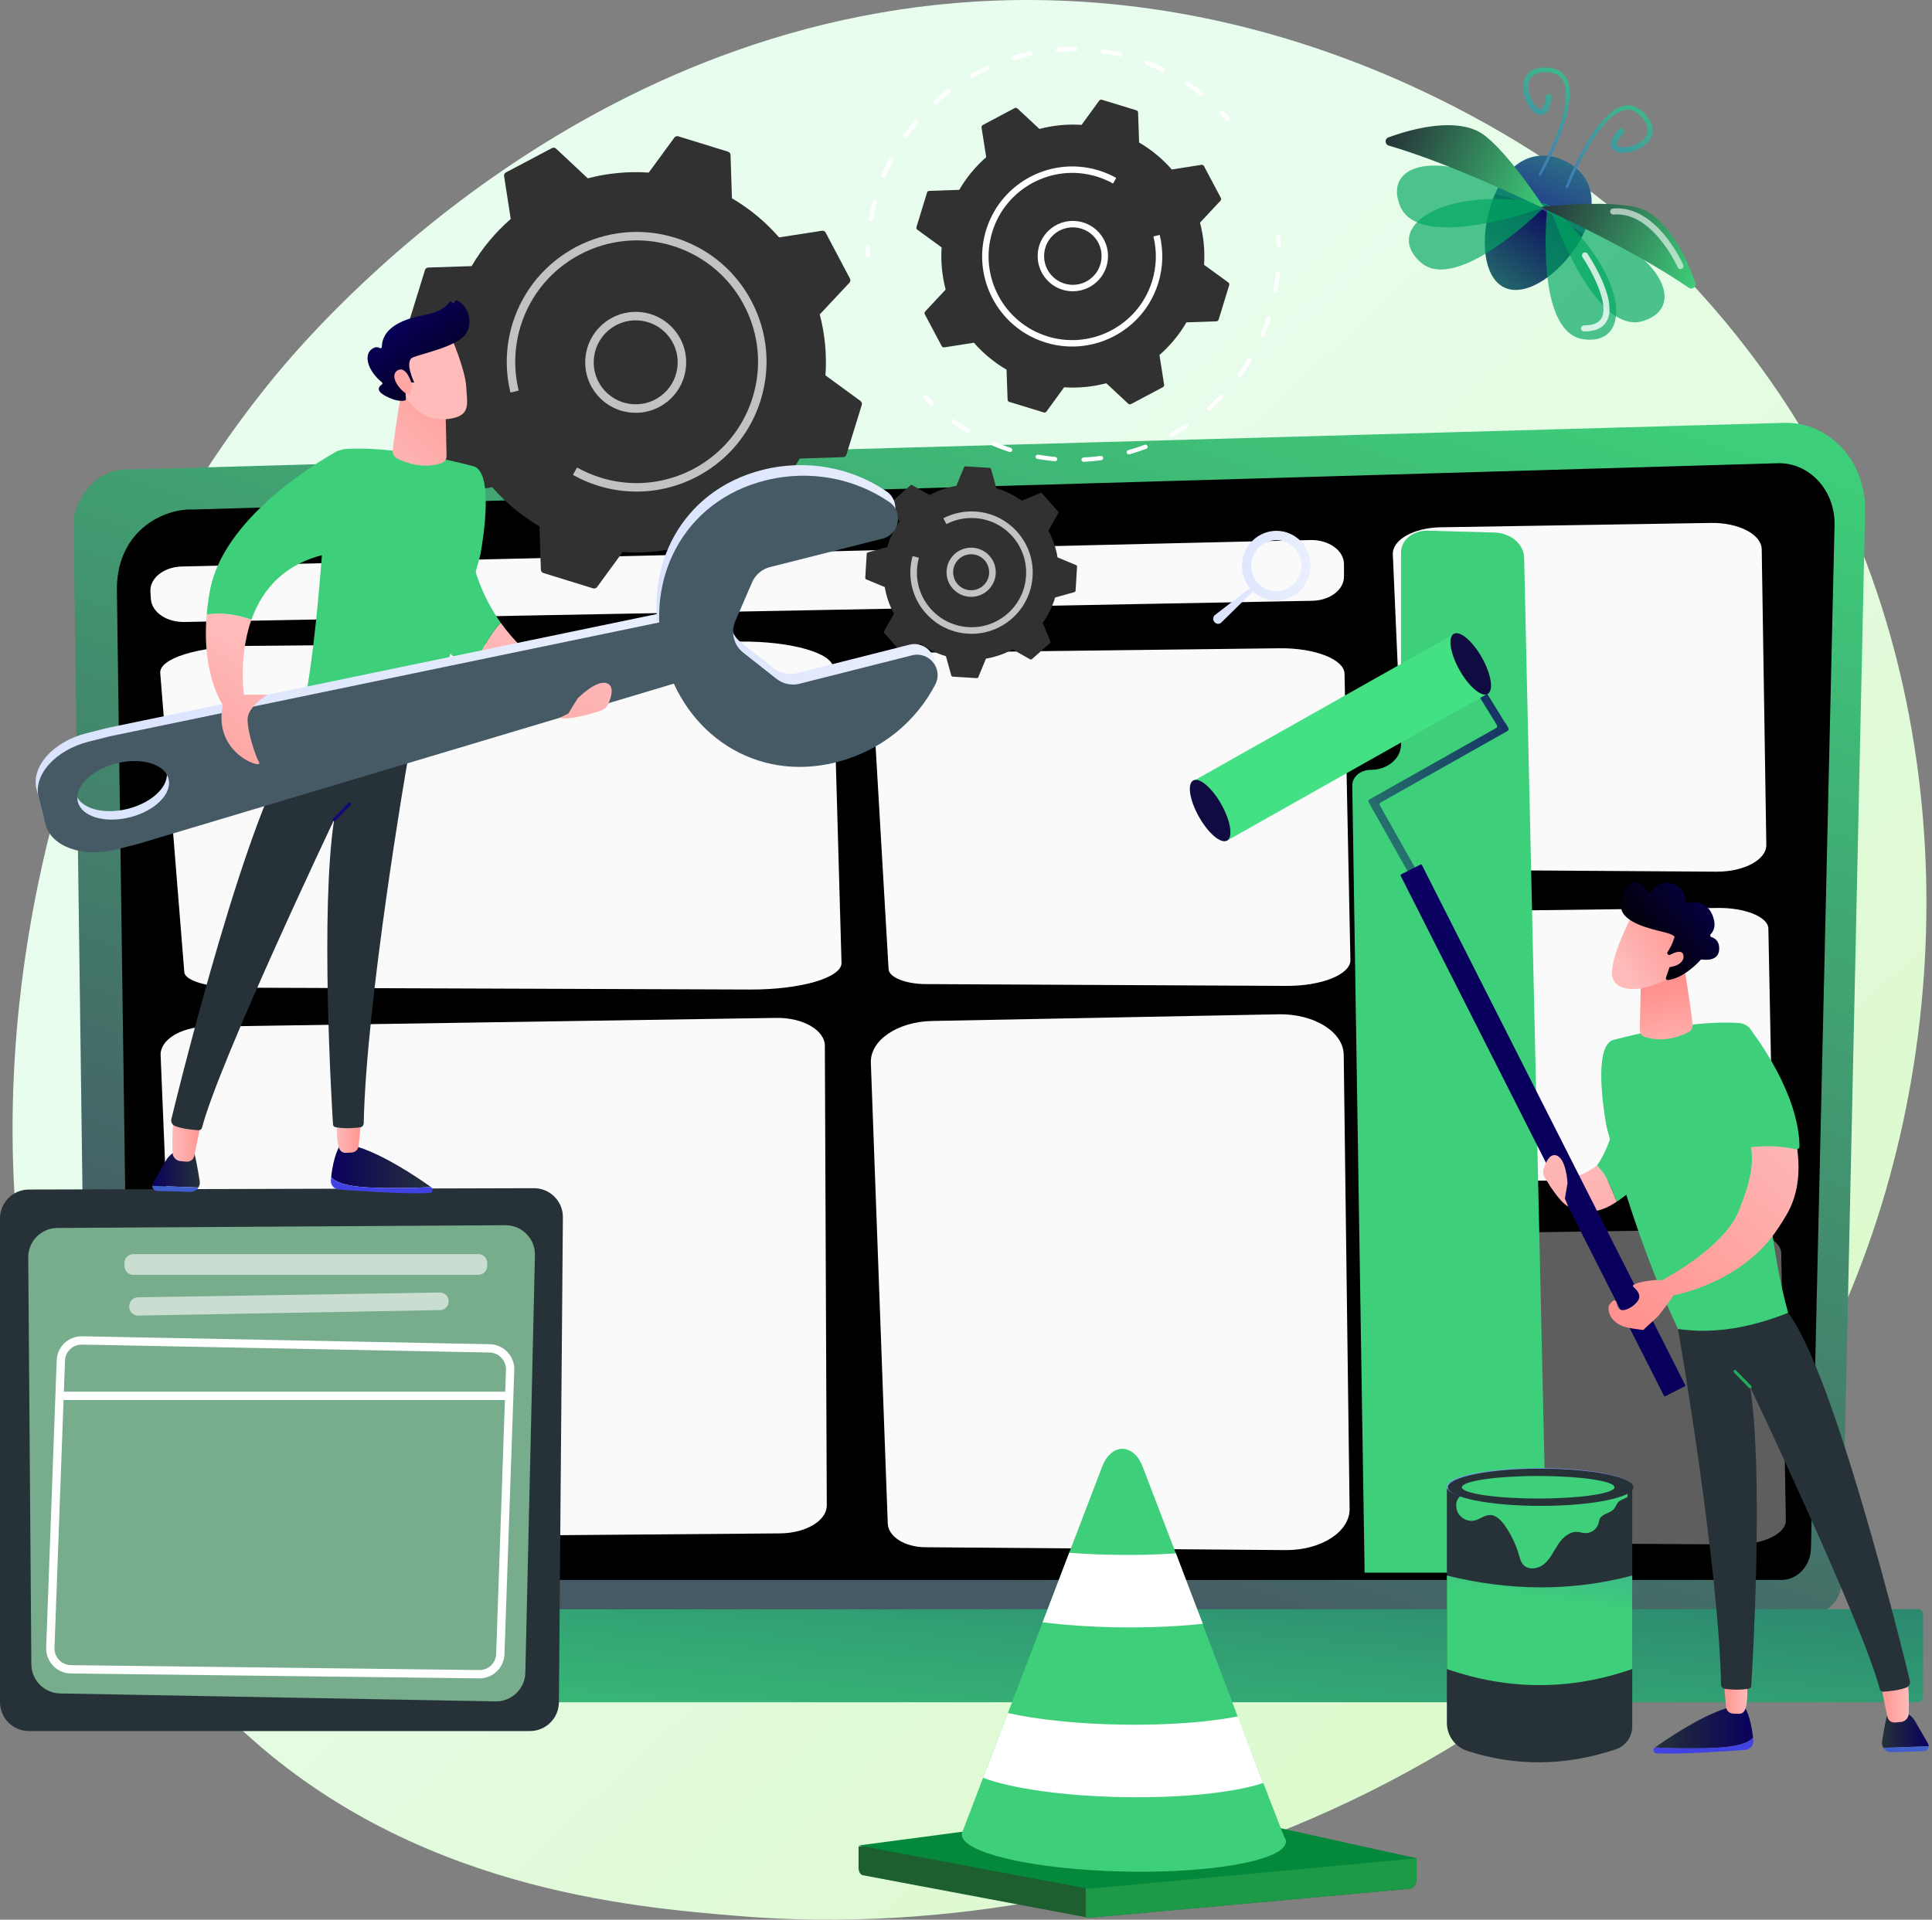 <svg width="325" height="323" viewBox="0 0 325 323" fill="none" xmlns="http://www.w3.org/2000/svg">
<rect x="0" y="0" width="325" height="323" fill="#808080" stroke="none"/>
<path d="M310.566 218.998C277.951 295.232 191.859 327.975 124.404 322.392C105.986 320.868 68.929 317.801 39.995 290.438C-15.572 237.891 -7.014 128.051 46.178 63.384C53.029 55.056 100.445 -0.739 174.333 0.007C228.43 0.554 266.401 31.113 271.018 34.92C276.85 39.729 289.714 51.157 301.308 69.288C328.552 111.89 330.947 171.36 310.566 218.998Z" fill="url(#paint0_linear_1507_9607)"/>
<path d="M309.839 265.905C309.839 269.054 307.471 271.63 304.576 271.63H20.008C17.113 271.63 14.746 269.054 14.746 265.905L12.378 87.822C12.378 84.673 15.784 78.525 22.028 78.988L300.14 71.151C303.771 71.049 307.283 72.571 309.854 75.362C312.426 78.154 313.833 81.971 313.748 85.921L309.839 265.905Z" fill="url(#paint1_linear_1507_9607)"/>
<path d="M304.643 260.413C304.643 263.395 302.403 265.835 299.664 265.835H26.87C24.132 265.835 21.891 263.395 21.891 260.413L19.656 98.747C19.919 89.019 27.751 85.522 32.499 85.729C32.499 85.729 249.869 79.378 299.044 77.941C301.595 77.867 304.062 78.937 305.869 80.9C307.676 82.862 308.67 85.548 308.606 88.327L304.643 260.413Z" fill="black"/>
<path d="M322.638 286.414H1.79C1.311 286.414 0.919 286.022 0.919 285.543V271.637C0.919 271.158 1.311 270.766 1.79 270.766H322.638C323.117 270.766 323.509 271.158 323.509 271.637V285.543C323.508 286.022 323.117 286.414 322.638 286.414Z" fill="url(#paint2_linear_1507_9607)"/>
<path d="M30.593 95.314L220.442 90.865C223.529 90.793 226.085 92.629 226.085 94.921V97.031C226.085 99.232 223.719 101.031 220.753 101.086L30.987 104.651C28.018 104.707 25.53 102.995 25.384 100.795L25.303 99.569C25.152 97.303 27.536 95.386 30.593 95.314Z" fill="#FAFAFA"/>
<path d="M220.416 95.898C220.82 92.682 218.586 89.754 215.428 89.359C212.27 88.963 209.383 91.249 208.981 94.465C208.77 96.146 209.28 97.746 210.266 98.95L204.387 103.473C204.016 103.772 203.978 104.324 204.304 104.671L204.357 104.728C204.646 105.035 205.131 105.048 205.436 104.757L210.776 99.498C211.629 100.3 212.726 100.85 213.969 101.005C217.126 101.4 220.013 99.114 220.416 95.898ZM214.164 99.447C211.851 99.157 210.215 97.012 210.511 94.657C210.806 92.301 212.921 90.626 215.233 90.916C217.546 91.206 219.182 93.351 218.886 95.706C218.591 98.062 216.477 99.737 214.164 99.447Z" fill="url(#paint3_linear_1507_9607)"/>
<path d="M27.019 177.566L30.185 254.16C30.292 256.742 33.898 258.792 38.269 258.756L131.214 258C135.584 257.964 139.091 255.858 139.081 253.277L138.757 175.965C138.746 173.32 135.051 171.198 130.573 171.267L34.785 172.741C30.386 172.807 26.911 174.967 27.019 177.566Z" fill="#FAFAFA"/>
<path d="M156.952 109.783L215.218 109.074C221.181 109.001 226.127 110.938 226.177 113.367L227.166 161.515C227.216 163.941 222.357 165.911 216.395 165.882L155.737 165.579C152.324 165.562 149.557 164.448 149.477 163.06L146.632 114.214C146.493 111.833 151.103 109.854 156.952 109.783Z" fill="#FAFAFA"/>
<path d="M41.642 108.678L124.557 107.947C133.044 107.873 140.081 109.869 140.151 112.371L141.559 161.993C141.63 164.494 134.716 166.523 126.232 166.493L39.913 166.181C35.057 166.164 31.119 165.017 31.004 163.586L26.956 113.245C26.759 110.791 33.32 108.751 41.642 108.678Z" fill="#FAFAFA"/>
<path d="M156.814 171.784L215.08 170.659C221.044 170.545 225.989 173.618 226.039 177.471L227.028 253.883C227.078 257.733 222.22 260.859 216.257 260.811L155.6 260.331C152.186 260.304 149.419 258.537 149.339 256.333L146.494 178.815C146.355 175.039 150.965 171.897 156.814 171.784Z" fill="#FAFAFA"/>
<path d="M242.35 88.718L287.807 87.986C292.46 87.911 296.318 89.912 296.357 92.42L297.129 142.154C297.169 144.66 293.378 146.695 288.726 146.665L241.403 146.351C238.74 146.334 236.582 145.184 236.518 143.75L234.299 93.296C234.19 90.836 237.787 88.791 242.35 88.718Z" fill="#FAFAFA"/>
<path d="M243.468 153.341L288.924 152.767C293.577 152.708 297.435 154.278 297.474 156.245L298.247 195.268C298.286 197.235 294.495 198.831 289.843 198.806L242.52 198.56C239.857 198.546 237.699 197.644 237.635 196.519L235.416 156.932C235.307 155.003 238.904 153.398 243.468 153.341Z" fill="#FAFAFA"/>
<path opacity="0.37" d="M245.634 207.522L291.091 206.861C295.744 206.794 299.602 208.601 299.641 210.866L300.413 255.787C300.453 258.051 296.662 259.888 292.01 259.86L244.687 259.577C242.024 259.561 239.866 258.523 239.802 257.227L237.583 211.657C237.476 209.435 241.072 207.588 245.634 207.522Z" fill="white"/>
<path d="M251.517 32.579C251.572 32.456 251.626 32.332 251.684 32.211C254.477 26.314 259.103 25.094 263.179 27.026C267.256 28.959 269.239 33.31 266.445 39.206C266.421 39.257 266.394 39.308 266.37 39.358C263.621 37.302 258.345 33.972 251.517 32.579Z" fill="url(#paint4_linear_1507_9607)"/>
<path d="M266.369 39.358C263.535 45.191 257.1 50.291 253.059 48.376C249.067 46.485 248.897 38.448 251.517 32.578C258.345 33.971 263.621 37.301 266.369 39.358Z" fill="url(#paint5_linear_1507_9607)"/>
<path d="M259.25 29.436C260.637 26.936 261.855 24.352 262.824 21.654C263.293 20.3 263.708 18.919 263.93 17.482C264.046 16.766 264.094 16.03 264.06 15.288C264.029 14.548 263.861 13.779 263.465 13.091C263.075 12.399 262.387 11.871 261.645 11.629C260.895 11.368 260.139 11.328 259.383 11.379C258.63 11.432 257.814 11.653 257.186 12.224C256.54 12.784 256.269 13.641 256.224 14.416C256.174 15.206 256.335 15.968 256.594 16.683C256.862 17.396 257.22 18.081 257.799 18.663C258.095 18.941 258.444 19.236 258.984 19.315C259.253 19.347 259.554 19.292 259.789 19.154C260.036 19.017 260.187 18.832 260.338 18.648C260.815 17.893 260.924 17.137 261.038 16.399C261.081 16.122 260.891 15.862 260.612 15.819C260.335 15.776 260.075 15.966 260.033 16.245C260.031 16.25 260.031 16.255 260.03 16.26L260.028 16.284C259.949 16.943 259.817 17.632 259.533 18.09C259.374 18.301 259.254 18.373 259.094 18.36C258.919 18.349 258.667 18.191 258.456 17.987C258.019 17.568 257.679 16.974 257.443 16.366C257.209 15.753 257.061 15.094 257.094 14.462C257.124 13.835 257.314 13.226 257.755 12.836C258.18 12.433 258.802 12.23 259.454 12.174C260.774 12.04 262.202 12.354 262.846 13.465C263.17 14.004 263.339 14.662 263.378 15.337C263.419 16.013 263.39 16.704 263.29 17.392C263.102 18.77 262.721 20.131 262.282 21.47C261.376 24.139 260.206 26.736 258.879 29.228L258.875 29.234C258.819 29.339 258.859 29.467 258.963 29.523C259.065 29.575 259.194 29.537 259.25 29.436Z" fill="url(#paint6_linear_1507_9607)"/>
<path d="M263.77 31.547C264.859 28.941 266.128 26.392 267.621 23.999C268.38 22.813 269.191 21.655 270.139 20.637C270.609 20.124 271.125 19.664 271.673 19.267C272.221 18.869 272.837 18.584 273.459 18.494C274.727 18.288 275.875 19.195 276.606 20.302C276.975 20.841 277.212 21.451 277.169 22.037C277.147 22.625 276.795 23.158 276.329 23.578C275.86 24.004 275.256 24.306 274.634 24.513C274.013 24.716 273.339 24.828 272.738 24.755C272.446 24.72 272.165 24.625 272.044 24.498C271.933 24.383 271.915 24.245 271.976 23.987C272.151 23.477 272.599 22.938 273.06 22.46L273.075 22.444C273.27 22.242 273.264 21.92 273.063 21.725C272.861 21.53 272.538 21.536 272.344 21.738C272.34 21.741 272.336 21.747 272.332 21.75C271.832 22.306 271.317 22.869 271.035 23.716C270.987 23.949 270.94 24.182 270.99 24.461C271.032 24.73 271.18 24.998 271.375 25.186C271.778 25.554 272.228 25.638 272.63 25.69C273.447 25.77 274.204 25.615 274.925 25.37C275.643 25.117 276.334 24.76 276.914 24.221C277.485 23.695 277.977 22.942 278.001 22.088C278.045 21.241 277.699 20.469 277.265 19.853C276.825 19.236 276.315 18.676 275.639 18.262C274.981 17.842 274.138 17.643 273.354 17.778C272.572 17.907 271.869 18.264 271.277 18.708C270.682 19.152 270.142 19.655 269.661 20.198C268.689 21.281 267.883 22.476 267.133 23.695C265.658 26.154 264.429 28.733 263.373 31.389C263.329 31.498 263.382 31.623 263.492 31.666C263.6 31.709 263.723 31.658 263.768 31.55L263.77 31.547Z" fill="url(#paint7_linear_1507_9607)"/>
<path opacity="0.67" d="M260.314 34.332C260.314 34.332 257.923 55.893 266.362 57.08C274.798 58.267 274.144 45.896 260.314 34.332Z" fill="#00A660"/>
<path opacity="0.67" d="M260.313 34.331C260.313 34.331 245.136 49.832 238.876 44.052C232.616 38.273 242.606 30.948 260.313 34.331Z" fill="#00A660"/>
<path opacity="0.67" d="M259.026 35.108C259.026 35.108 238.637 42.516 235.494 34.597C232.351 26.677 244.527 24.396 259.026 35.108Z" fill="#00A660"/>
<path opacity="0.67" d="M261.138 36.109C261.138 36.109 268.313 56.581 276.434 54C284.553 51.419 278.611 40.55 261.138 36.109Z" fill="#00A660"/>
<path opacity="0.78" d="M266.244 55.722C266.31 55.753 266.383 55.771 266.461 55.771C268.383 55.775 269.683 55.17 270.324 53.971C272.208 50.447 267.259 43.005 267.048 42.69C266.89 42.457 266.576 42.395 266.343 42.551C266.11 42.707 266.048 43.023 266.203 43.256C267.55 45.262 270.753 51.012 269.428 53.492C268.978 54.333 267.98 54.758 266.463 54.755C266.183 54.754 265.954 54.981 265.954 55.262C265.953 55.465 266.072 55.64 266.244 55.722Z" fill="white"/>
<path d="M259.911 35.18C259.911 35.18 252.713 24.015 248.484 22.013C243.927 19.855 236.979 21.868 233.567 23.109C232.9 23.351 232.94 24.301 233.621 24.501C241.415 26.789 250.431 30.68 259.911 35.18Z" fill="url(#paint8_linear_1507_9607)"/>
<path d="M259.174 34.832C259.174 34.832 272.373 33.335 276.6 35.34C281.156 37.501 283.996 44.153 285.197 47.58C285.431 48.249 284.671 48.821 284.085 48.42C277.38 43.836 268.66 39.322 259.174 34.832Z" fill="url(#paint9_linear_1507_9607)"/>
<path opacity="0.6" d="M282.47 45.224C282.598 45.286 282.751 45.293 282.893 45.23C283.149 45.116 283.266 44.817 283.153 44.56C282.969 44.146 278.596 34.427 271.322 35.087C271.042 35.112 270.836 35.359 270.862 35.639C270.887 35.918 271.134 36.125 271.414 36.099C277.966 35.504 282.18 44.875 282.221 44.97C282.274 45.086 282.363 45.173 282.47 45.224Z" fill="white"/>
<path d="M229.555 264.607L227.479 132.173C227.456 130.72 228.858 129.532 230.594 129.532C233.403 129.532 235.679 127.627 235.679 125.277V92.928C235.679 90.868 237.718 89.219 240.177 89.287L251.378 89.598C254.135 89.675 256.338 91.544 256.389 93.853L260.22 264.608H229.555V264.607Z" fill="url(#paint10_linear_1507_9607)"/>
<path d="M260.621 197.981L260.668 199.431C265.124 205.636 269.178 204.052 271.971 202.191C270.29 198.012 269.992 197.551 268.651 196.098C263.611 199.763 260.621 197.981 260.621 197.981Z" fill="url(#paint11_linear_1507_9607)"/>
<path d="M280.931 191.172L273.088 178.91C272.573 185.827 271.347 192.305 268.65 196.098C269.991 197.55 270.289 198.013 271.97 202.191C278.939 197.544 280.931 191.172 280.931 191.172Z" fill="url(#paint12_linear_1507_9607)"/>
<path d="M288.632 294.081C284.722 294.261 280.937 294.149 278.41 294.019C280.711 292.381 286.012 288.817 290.447 287.399L293.493 287.217C293.493 287.217 294.525 288.786 294.893 292.377C294.387 293.006 292.913 293.884 288.632 294.081Z" fill="url(#paint13_linear_1507_9607)"/>
<path d="M278.377 294.041C278.388 294.034 278.398 294.026 278.409 294.019C280.936 294.149 284.721 294.262 288.631 294.082C292.912 293.885 294.387 293.007 294.891 292.377C294.909 292.543 294.926 292.706 294.94 292.88C295.004 293.669 294.418 294.36 293.63 294.419C290.427 294.662 282.487 295.21 278.658 295.008C278.154 294.983 277.966 294.335 278.377 294.041Z" fill="url(#paint14_linear_1507_9607)"/>
<path d="M316.599 293.036C316.885 291.2 317.345 288.546 317.7 287.868C318.256 286.803 320.162 287.868 320.162 287.868C320.162 287.868 321.499 288.492 322.115 289.531C322.507 290.193 323.592 292.079 324.328 293.359C324.412 293.506 324.447 293.663 324.442 293.815L316.813 294.082C316.627 293.784 316.539 293.418 316.599 293.036Z" fill="url(#paint15_linear_1507_9607)"/>
<path d="M324.443 293.814C324.43 294.251 324.084 294.646 323.597 294.659L318.161 294.808C317.587 294.825 317.09 294.525 316.812 294.081L324.443 293.814Z" fill="url(#paint16_linear_1507_9607)"/>
<path d="M316.016 281.765C316.082 281.986 317.068 286.765 317.499 288.862C317.618 289.442 318.14 289.849 318.732 289.819C319.054 289.802 319.43 289.773 319.824 289.722C320.524 289.632 321.055 289.049 321.083 288.345C321.152 286.508 321.187 282.98 320.512 281.612C319.581 279.728 316.016 281.765 316.016 281.765Z" fill="url(#paint17_linear_1507_9607)"/>
<path d="M294.091 283.134C293.667 283.12 294.259 285.316 293.62 287.476C293.476 287.963 293.112 288.345 292.604 288.352C292.274 288.356 291.885 288.349 291.489 288.318C290.893 288.27 290.415 287.808 290.36 287.213L289.839 281.613L294.091 283.134Z" fill="url(#paint18_linear_1507_9607)"/>
<path d="M282.264 223.606C282.453 224.525 289.113 263.379 289.518 283.485C289.525 283.822 289.773 284.104 290.107 284.152C290.953 284.27 292.599 284.421 294.196 284.125C294.416 284.084 294.58 283.905 294.594 283.682C294.827 279.935 296.699 248.257 294.406 233.345C294.406 233.345 313.346 273.208 316.218 284.199C316.288 284.467 316.533 284.647 316.809 284.632C317.62 284.589 319.308 284.443 320.647 283.95C321.127 283.774 321.401 283.269 321.279 282.772C319.675 276.193 308.434 230.872 300.801 220.887L282.264 223.606Z" fill="url(#paint19_linear_1507_9607)"/>
<path d="M294.404 233.594C294.467 233.594 294.53 233.571 294.578 233.523C294.677 233.427 294.678 233.269 294.582 233.172L292.045 230.579C291.949 230.48 291.793 230.479 291.694 230.575C291.595 230.672 291.594 230.829 291.69 230.927L294.227 233.52C294.276 233.57 294.339 233.594 294.404 233.594Z" fill="url(#paint20_linear_1507_9607)"/>
<path d="M271.435 174.962C276.301 173.687 285.276 171.672 292.419 172.118C294.752 172.264 295.194 174.461 295.287 176.102C296.367 195.129 298.022 211.064 300.799 220.888C294.556 223.359 288.368 224.504 282.263 223.607C277.689 213.81 273.69 202.499 270.273 189.655C270.273 189.655 268.269 179.411 270.215 175.995C270.518 175.464 270.918 175.097 271.435 174.962Z" fill="url(#paint21_linear_1507_9607)"/>
<path d="M283.14 161.633C283.14 161.633 284.368 168.963 284.734 172.351C284.793 172.902 284.506 173.423 284.013 173.677C282.67 174.368 279.804 175.482 276.681 174.46C276.166 174.292 275.83 173.794 275.841 173.252L276.056 163.468L283.14 161.633Z" fill="url(#paint22_linear_1507_9607)"/>
<path d="M253.597 122.992C253.771 122.893 253.833 122.673 253.735 122.499L253.236 121.615L253.198 121.636L250.263 116.875C250.158 116.705 249.935 116.652 249.765 116.757L249.21 117.1C249.039 117.204 248.987 117.428 249.092 117.598L251.801 121.992C251.909 122.167 251.849 122.397 251.671 122.498L230.378 134.506C230.204 134.604 230.142 134.825 230.24 134.999L230.738 135.882L230.745 135.879L237.664 148.149C237.763 148.323 237.983 148.385 238.157 148.287L238.726 147.966C238.9 147.867 238.961 147.647 238.864 147.473L232.122 135.517C232.023 135.343 232.085 135.123 232.26 135.024L253.597 122.992Z" fill="url(#paint23_linear_1507_9607)"/>
<path d="M244.888 106.511L200.758 131.398L206.418 141.434L250.548 116.547L244.888 106.511Z" fill="#43E084"/>
<path d="M283.404 233.262L280.139 234.915C280.053 234.958 279.949 234.924 279.906 234.838L235.618 147.352C235.575 147.266 235.609 147.161 235.695 147.119L238.959 145.466C239.045 145.423 239.15 145.457 239.193 145.542L283.48 233.029C283.523 233.115 283.49 233.219 283.404 233.262Z" fill="url(#paint24_linear_1507_9607)"/>
<path d="M206.418 141.435C207.454 140.85 207.017 138.113 205.443 135.321C203.868 132.529 201.752 130.739 200.716 131.323C199.68 131.907 200.116 134.644 201.691 137.437C203.266 140.229 205.382 142.019 206.418 141.435Z" fill="#100C41"/>
<path d="M250.259 116.759C251.295 116.175 250.858 113.437 249.284 110.645C247.709 107.853 245.593 106.063 244.556 106.647C243.52 107.231 243.957 109.969 245.532 112.761C247.107 115.553 249.223 117.343 250.259 116.759Z" fill="#100C41"/>
<path d="M259.908 198.205C259.6 197.738 259.522 197.159 259.688 196.624C260.008 195.586 260.678 194.063 261.799 194.399C263.466 194.901 263.689 199.022 263.689 199.022L263.246 201.667L263.803 202.987C262.7 202.455 261.345 200.549 259.908 198.205Z" fill="url(#paint25_linear_1507_9607)"/>
<path d="M298.516 207.514C299.198 206.558 299.881 205.512 300.556 204.356C307.229 192.927 294.99 175.424 294.99 175.424L291.261 186.527C296.775 192.678 294.459 198.611 292.583 203.535C290.126 209.981 279.503 215.446 279.503 215.446L281.527 217.943C281.527 217.943 292.448 216.021 298.516 207.514Z" fill="url(#paint26_linear_1507_9607)"/>
<path d="M302.711 192.875C302.573 184.002 295.525 174.575 294.238 172.916C294.146 172.798 293.964 172.822 293.903 172.958L291.261 186.528C292.382 189.15 292.155 190.801 293.275 193.163C296.307 192.738 299.12 192.718 302.11 193.365C302.422 193.433 302.716 193.195 302.711 192.875Z" fill="url(#paint27_linear_1507_9607)"/>
<path d="M279.503 215.448C278.883 215.134 274.02 215.842 274.766 216.511C276.073 217.684 276.129 218.572 274.755 219.669C274.077 220.211 272.518 221.033 272.092 219.768C271.973 219.412 271.957 218.952 271.618 218.789C271.367 218.67 270.66 219.526 270.618 219.801C270.382 221.341 271.611 222.621 272.967 223.131C273.624 223.38 274.325 223.485 275.02 223.589C275.406 223.647 276.37 223.791 276.456 223.753C276.557 223.709 276.617 223.607 276.691 223.526C277.007 223.174 278.703 221.745 279.073 221.268C279.272 221.01 281.813 217.806 281.685 217.5C281.684 217.498 280.029 215.714 279.503 215.448Z" fill="url(#paint28_linear_1507_9607)"/>
<path d="M274.632 153.824C274.632 153.824 270.704 161.219 271.208 164.206C271.711 167.194 276.58 166.979 280.831 164.553L283.803 156.568L274.632 153.824Z" fill="url(#paint29_linear_1507_9607)"/>
<path d="M280.644 160.632C280.471 160.555 280.407 160.344 280.51 160.186C280.825 159.704 281.415 158.724 281.603 157.865C281.603 157.865 282.309 157.413 279.805 156.813C277.301 156.213 273.568 155.283 272.783 153.153C272.017 151.074 274.028 145.85 277.235 150.013C277.357 150.172 277.596 150.176 277.718 150.017C278.243 149.332 279.625 147.912 281.545 148.773C283.341 149.579 283.543 150.896 283.519 151.559C283.512 151.754 283.686 151.906 283.878 151.87C284.786 151.697 286.966 151.548 287.983 153.784C288.82 155.625 288.276 156.667 287.78 157.177C287.618 157.342 287.689 157.614 287.91 157.682C288.507 157.865 289.277 158.37 289.2 159.768C289.094 161.701 286.933 161.531 286.317 161.443C286.216 161.429 286.114 161.462 286.047 161.538C285.519 162.121 283.143 164.601 280.569 164.9C280.347 164.925 280.174 164.706 280.247 164.494L281.36 161.257C281.413 161.106 281.341 160.942 281.195 160.878L280.644 160.632Z" fill="url(#paint30_linear_1507_9607)"/>
<path d="M280.196 161.091C280.196 161.091 282.994 159.172 283.198 160.788C283.402 162.405 280.679 163.129 279.33 162.527L280.196 161.091Z" fill="url(#paint31_linear_1507_9607)"/>
<path d="M271.795 294.337C263.203 297.206 254.857 297.209 246.807 294.587C244.773 293.924 243.394 292.028 243.394 289.888V250.463C253.285 252.64 263.653 252.75 274.575 250.463V290.498C274.576 292.244 273.451 293.783 271.795 294.337Z" fill="#263238"/>
<path d="M258.985 253.283C267.596 253.283 274.576 251.88 274.576 250.149C274.576 248.419 267.596 247.016 258.985 247.016C250.375 247.016 243.395 248.419 243.395 250.149C243.395 251.88 250.375 253.283 258.985 253.283Z" fill="#7D97F4"/>
<path d="M274.576 280.821C264.182 284.436 253.788 284.436 243.395 280.821V265.094C253.882 267.679 264.281 267.811 274.576 265.094V280.821Z" fill="url(#paint32_linear_1507_9607)"/>
<path d="M245.067 254.049C245.401 255.297 246.825 256.139 248.08 255.83C248.959 255.613 249.711 254.924 250.617 254.909C251.646 254.892 252.467 255.74 253.067 256.576C254.157 258.094 254.985 259.8 255.506 261.594C255.68 262.191 255.833 262.827 256.252 263.286C257.151 264.27 258.85 263.955 259.849 263.073C260.847 262.191 261.39 260.918 262.132 259.812C262.875 258.705 264.015 257.673 265.344 257.753C265.789 257.78 266.221 257.933 266.666 257.951C267.653 257.993 268.623 257.294 268.896 256.345C268.98 256.054 269.006 255.741 269.156 255.478C269.606 254.69 270.798 254.614 271.414 253.975C271.805 253.57 271.935 252.981 272.391 252.582C272.563 252.431 273.745 251.943 273.77 251.867C273.977 251.232 273.317 250.658 272.706 250.385C269.121 248.789 265.024 250.38 261.137 250.924C257.319 251.459 253.666 250.588 249.885 250.621C247.801 250.64 244.288 251.142 245.067 254.049Z" fill="url(#paint33_linear_1507_9607)"/>
<path d="M259.165 253.373C267.775 253.373 274.756 251.97 274.756 250.239C274.756 248.508 267.775 247.105 259.165 247.105C250.554 247.105 243.574 248.508 243.574 250.239C243.574 251.97 250.554 253.373 259.165 253.373Z" fill="#263238"/>
<path d="M258.75 252.134C265.839 252.134 271.585 251.285 271.585 250.239C271.585 249.192 265.839 248.344 258.75 248.344C251.662 248.344 245.915 249.192 245.915 250.239C245.915 251.285 251.662 252.134 258.75 252.134Z" fill="url(#paint34_linear_1507_9607)"/>
<path d="M89.148 291.258H4.866C2.179 291.258 0 289.079 0 286.392V205.013C0 202.33 2.171 200.153 4.854 200.146L89.811 199.918C92.513 199.911 94.705 202.108 94.69 204.81L94.016 286.416C94.001 289.095 91.826 291.258 89.148 291.258Z" fill="#263238"/>
<path d="M85.018 206.149L9.656 206.612C6.932 206.629 4.736 208.848 4.749 211.573L5.274 280.017C5.287 282.7 7.44 284.882 10.122 284.931L83.346 286.267C86.081 286.317 88.335 284.134 88.374 281.4L89.986 211.155C90.025 208.389 87.784 206.131 85.018 206.149Z" fill="#77AD8D"/>
<path opacity="0.6" d="M81.954 212.495V213.015C81.954 213.83 81.293 214.492 80.477 214.492H22.411C21.596 214.492 20.934 213.831 20.934 213.015V212.495C20.934 211.68 21.595 211.018 22.411 211.018H80.477C81.293 211.018 81.954 211.679 81.954 212.495Z" fill="white"/>
<path opacity="0.6" d="M75.476 219.031C75.434 219.805 74.802 220.414 74.028 220.429L23.246 221.354C22.421 221.369 21.742 220.704 21.742 219.878V219.757C21.742 218.95 22.389 218.294 23.195 218.28L73.977 217.475C74.834 217.461 75.522 218.175 75.476 219.031Z" fill="white"/>
<path d="M80.659 282.395C80.641 282.395 80.625 282.395 80.608 282.395L11.922 281.57C10.793 281.556 9.737 281.103 8.951 280.291C8.165 279.48 7.744 278.411 7.764 277.281L9.532 228.949C9.553 227.837 10.011 226.789 10.822 226.01C11.632 225.23 12.714 224.815 13.822 224.835L82.387 226.17C84.703 226.215 86.554 228.137 86.513 230.453C86.513 230.456 86.513 230.461 86.513 230.464L84.865 278.274C84.826 280.551 82.944 282.395 80.659 282.395ZM13.739 226.233C13.01 226.233 12.321 226.511 11.793 227.018C11.253 227.539 10.947 228.239 10.933 228.989L9.165 277.321C9.151 278.062 9.432 278.775 9.956 279.317C10.482 279.858 11.186 280.161 11.94 280.17L80.624 280.995C80.636 280.995 80.646 280.995 80.658 280.995C82.182 280.995 83.438 279.764 83.466 278.237L85.114 230.421C85.138 228.879 83.904 227.6 82.36 227.569L13.795 226.234C13.777 226.234 13.758 226.233 13.739 226.233Z" fill="white"/>
<path d="M84.925 235.559H10.121C9.735 235.559 9.421 235.246 9.421 234.859C9.421 234.471 9.734 234.158 10.121 234.158H84.925C85.311 234.158 85.625 234.471 85.625 234.859C85.625 235.246 85.311 235.559 84.925 235.559Z" fill="white"/>
<path d="M70.814 96.029C70.622 96.202 70.327 96.191 70.149 96.003C69.714 95.542 69.281 95.063 68.858 94.582C68.686 94.384 68.727 94.083 68.904 93.911C69.102 93.738 69.402 93.757 69.575 93.956C69.989 94.429 70.415 94.899 70.841 95.351C71.022 95.542 71.013 95.843 70.822 96.024C70.818 96.025 70.816 96.027 70.814 96.029Z" fill="url(#paint35_linear_1507_9607)"/>
<path d="M74.98 82.791C75.1 83.017 75.35 83.143 75.603 83.104L82.818 81.986C85.055 84.559 87.719 86.794 90.747 88.566L90.984 95.858C90.992 96.115 91.161 96.336 91.406 96.412L99.774 98.995C100.018 99.071 100.284 98.983 100.435 98.776L104.743 92.888C108.243 93.132 111.703 92.79 115.002 91.927L120.33 96.918C120.517 97.093 120.794 97.131 121.02 97.011L128.764 92.922C128.99 92.802 129.116 92.552 129.077 92.299L127.959 85.084C130.532 82.847 132.766 80.183 134.539 77.155L141.831 76.918C142.087 76.91 142.309 76.741 142.384 76.496L144.968 68.128C145.044 67.884 144.956 67.618 144.749 67.467L138.861 63.159C139.105 59.659 138.762 56.199 137.9 52.9L142.892 47.572C143.067 47.385 143.105 47.108 142.985 46.882L138.893 39.139C138.774 38.913 138.523 38.788 138.271 38.826L131.056 39.944C128.819 37.372 126.155 35.137 123.127 33.365L122.89 26.072C122.882 25.817 122.712 25.594 122.468 25.519L114.1 22.935C113.855 22.86 113.59 22.948 113.439 23.154L109.131 29.042C105.63 28.799 102.171 29.141 98.871 30.004L93.544 25.012C93.358 24.837 93.081 24.8 92.854 24.919L85.111 29.009C84.885 29.128 84.759 29.377 84.798 29.631L85.916 36.846C83.343 39.083 81.108 41.747 79.336 44.776L72.044 45.012C71.788 45.02 71.566 45.19 71.49 45.434L68.906 53.802C68.831 54.047 68.919 54.312 69.126 54.463L75.014 58.772C74.77 62.272 75.114 65.731 75.975 69.031L70.984 74.359C70.808 74.545 70.771 74.823 70.891 75.049L74.98 82.791Z" fill="url(#paint36_linear_1507_9607)"/>
<path opacity="0.7" d="M112.623 67.266C112.621 67.269 112.62 67.27 112.618 67.272C110.933 68.789 108.758 69.561 106.493 69.441C104.228 69.323 102.145 68.329 100.628 66.645C99.11 64.96 98.34 62.784 98.458 60.52C98.703 55.845 102.705 52.241 107.38 52.486C109.645 52.605 111.728 53.599 113.245 55.283C114.763 56.968 115.533 59.144 115.415 61.407C115.296 63.669 114.305 65.749 112.623 67.266ZM102.205 55.72C100.807 56.982 99.982 58.713 99.883 60.594C99.785 62.479 100.425 64.288 101.688 65.689C102.95 67.091 104.684 67.917 106.567 68.016C108.451 68.114 110.261 67.473 111.662 66.211C111.663 66.21 111.666 66.208 111.667 66.207C113.065 64.945 113.89 63.213 113.989 61.332C114.087 59.449 113.447 57.638 112.184 56.237C110.922 54.835 109.188 54.009 107.305 53.911C105.421 53.812 103.611 54.453 102.21 55.715C102.209 55.716 102.208 55.719 102.205 55.72Z" fill="white"/>
<path opacity="0.7" d="M121.751 77.057C116.219 82.049 108.27 84.091 100.648 81.738C99.159 81.277 97.72 80.662 96.374 79.904L97.073 78.661C98.333 79.368 99.677 79.945 101.069 80.375C109.52 82.984 118.402 79.812 123.431 73.115C123.44 73.102 123.45 73.089 123.459 73.078C123.468 73.065 123.478 73.052 123.488 73.04C124.834 71.23 125.899 69.167 126.602 66.893C128.212 61.682 127.696 56.157 125.149 51.333C124.342 49.805 123.362 48.405 122.233 47.155C119.8 44.459 116.679 42.458 113.12 41.358C102.363 38.036 90.908 44.085 87.586 54.841C86.494 58.378 86.38 62.137 87.257 65.711L85.871 66.051C84.933 62.226 85.055 58.204 86.222 54.42C89.778 42.912 102.032 36.44 113.541 39.995C117.349 41.17 120.688 43.311 123.291 46.196C124.498 47.534 125.548 49.031 126.411 50.667C129.135 55.826 129.688 61.739 127.966 67.314C126.764 71.199 124.571 74.511 121.751 77.057Z" fill="white"/>
<path d="M150.112 84.346C150.024 84.424 149.995 84.55 150.04 84.659L151.326 87.769C150.417 89.052 149.706 90.488 149.242 92.037L146.002 92.937C145.888 92.969 145.807 93.07 145.8 93.187L145.553 97.216C145.546 97.334 145.615 97.443 145.724 97.488L148.831 98.777C149.102 100.371 149.632 101.884 150.378 103.267L148.722 106.197C148.664 106.3 148.678 106.428 148.755 106.516L151.43 109.539C151.507 109.627 151.634 109.656 151.743 109.611L154.853 108.325C156.136 109.234 157.572 109.944 159.121 110.409L160.021 113.649C160.053 113.763 160.153 113.844 160.271 113.851L164.3 114.098C164.418 114.105 164.527 114.037 164.572 113.928L165.861 110.821C167.455 110.549 168.968 110.019 170.351 109.274L173.281 110.93C173.384 110.988 173.512 110.974 173.6 110.896L176.623 108.222C176.711 108.144 176.74 108.018 176.695 107.909L175.409 104.798C176.318 103.515 177.029 102.08 177.493 100.53L180.733 99.63C180.847 99.599 180.928 99.498 180.935 99.381L181.182 95.352C181.189 95.234 181.121 95.125 181.012 95.079L177.905 93.791C177.633 92.196 177.103 90.684 176.358 89.3L178.014 86.371C178.072 86.267 178.058 86.14 177.98 86.052L175.306 83.028C175.228 82.94 175.102 82.911 174.993 82.956L171.882 84.243C170.599 83.333 169.164 82.622 167.614 82.158L166.714 78.918C166.683 78.804 166.582 78.723 166.465 78.716L162.436 78.469C162.318 78.462 162.209 78.531 162.163 78.64L160.875 81.747C159.28 82.018 157.768 82.548 156.384 83.294L153.455 81.638C153.351 81.58 153.224 81.594 153.136 81.671L150.112 84.346Z" fill="#313131"/>
<path opacity="0.7" d="M161.036 99.704C161.035 99.703 161.034 99.703 161.033 99.701C160.12 99.079 159.504 98.136 159.3 97.049C159.096 95.962 159.327 94.862 159.949 93.949C160.573 93.036 161.515 92.421 162.602 92.216C164.845 91.794 167.012 93.275 167.435 95.518C167.639 96.605 167.408 97.706 166.785 98.618C166.161 99.531 165.219 100.147 164.133 100.351C163.048 100.556 161.948 100.325 161.036 99.704ZM165.073 93.782C164.433 93.345 163.627 93.152 162.806 93.307C162.01 93.456 161.321 93.907 160.864 94.575C160.408 95.243 160.238 96.051 160.389 96.845C160.539 97.641 160.99 98.329 161.658 98.786C161.659 98.786 161.659 98.788 161.66 98.788C162.328 99.243 163.133 99.412 163.927 99.262C164.723 99.112 165.412 98.662 165.869 97.993C166.326 97.325 166.495 96.518 166.344 95.724C166.191 94.901 165.716 94.219 165.073 93.782Z" fill="white"/>
<path opacity="0.7" d="M157.645 104.858C154.743 102.88 152.923 99.466 153.153 95.715C153.193 95.065 153.294 94.42 153.453 93.794C153.474 93.714 153.494 93.633 153.518 93.554L154.585 93.853C154.409 94.478 154.3 95.128 154.26 95.782C154.216 96.508 154.258 97.22 154.376 97.906C154.376 97.909 154.377 97.91 154.377 97.912C154.377 97.916 154.378 97.919 154.378 97.923C154.912 100.982 156.973 103.561 159.787 104.778C160.516 105.093 161.295 105.318 162.11 105.436C162.137 105.439 162.162 105.444 162.189 105.447C162.21 105.45 162.232 105.453 162.253 105.455C162.307 105.462 162.362 105.469 162.418 105.475C162.566 105.491 162.717 105.504 162.868 105.513C165.317 105.664 167.678 104.851 169.517 103.225C170.099 102.71 170.607 102.133 171.033 101.506C171.953 100.156 172.497 98.579 172.599 96.906C172.749 94.456 171.937 92.095 170.311 90.257C168.686 88.418 166.441 87.324 163.991 87.174C162.329 87.072 160.673 87.421 159.204 88.184L158.694 87.2C160.342 86.344 162.197 85.952 164.06 86.066C166.805 86.235 169.319 87.462 171.141 89.521C172.963 91.581 173.874 94.228 173.706 96.972C173.591 98.847 172.982 100.614 171.951 102.128C171.473 102.83 170.904 103.477 170.251 104.054C168.191 105.876 165.544 106.787 162.8 106.619C160.887 106.503 159.125 105.867 157.645 104.858Z" fill="white"/>
<path d="M214.885 41.495C214.787 41.434 214.718 41.328 214.712 41.203C214.69 40.724 214.657 40.246 214.615 39.778C214.596 39.58 214.744 39.404 214.942 39.386C215.14 39.369 215.317 39.515 215.334 39.713C215.377 40.191 215.41 40.681 215.434 41.169C215.443 41.368 215.289 41.538 215.09 41.547C215.015 41.551 214.944 41.532 214.885 41.495Z" fill="white"/>
<path d="M162.311 72.605C161.592 72.166 160.881 71.694 160.198 71.204C160.036 71.088 159.998 70.862 160.114 70.701C160.23 70.54 160.454 70.499 160.618 70.617C161.403 71.181 162.225 71.717 163.06 72.214C163.061 72.216 163.062 72.216 163.064 72.217C163.232 72.32 163.286 72.539 163.185 72.71C163.083 72.881 162.862 72.937 162.69 72.835C162.565 72.759 162.437 72.683 162.311 72.605ZM166.966 74.986C166.817 74.895 166.752 74.706 166.821 74.538C166.898 74.354 167.11 74.268 167.294 74.345C168.187 74.718 169.108 75.059 170.031 75.357C170.223 75.418 170.326 75.622 170.265 75.812C170.203 76.001 170 76.106 169.81 76.045C168.867 75.741 167.928 75.393 167.016 75.012C166.999 75.005 166.981 74.996 166.966 74.986ZM174.379 77.164C174.256 77.089 174.186 76.944 174.212 76.793C174.247 76.597 174.434 76.466 174.631 76.501C175.587 76.67 176.56 76.799 177.522 76.886C177.721 76.903 177.868 77.079 177.849 77.278C177.832 77.476 177.656 77.624 177.457 77.605C176.474 77.517 175.481 77.383 174.505 77.212C174.459 77.204 174.418 77.187 174.379 77.164ZM182.088 77.65C181.99 77.59 181.921 77.484 181.916 77.36C181.906 77.161 182.059 76.991 182.259 76.982C183.225 76.935 184.201 76.843 185.163 76.712C185.36 76.685 185.543 76.823 185.57 77.02C185.597 77.218 185.459 77.4 185.261 77.427C184.28 77.562 183.282 77.655 182.296 77.704C182.219 77.706 182.149 77.686 182.088 77.65ZM189.709 76.4C189.635 76.355 189.576 76.282 189.55 76.19C189.496 75.999 189.608 75.798 189.8 75.745C190.731 75.483 191.663 75.175 192.57 74.834C192.757 74.765 192.966 74.859 193.035 75.045C193.105 75.232 193.011 75.441 192.824 75.51C191.898 75.859 190.945 76.173 189.994 76.441C189.895 76.468 189.791 76.451 189.709 76.4ZM196.864 73.488C196.812 73.455 196.766 73.41 196.735 73.352C196.64 73.177 196.705 72.958 196.88 72.863C197.732 72.399 198.574 71.894 199.382 71.362C199.549 71.252 199.772 71.298 199.881 71.465C199.992 71.631 199.945 71.856 199.779 71.965C198.955 72.509 198.095 73.024 197.226 73.498C197.107 73.561 196.97 73.553 196.864 73.488ZM203.199 69.066C203.169 69.047 203.142 69.024 203.116 68.996C202.985 68.846 202.999 68.618 203.148 68.487C203.877 67.847 204.585 67.168 205.256 66.469C205.394 66.325 205.621 66.32 205.766 66.459C205.91 66.597 205.914 66.825 205.776 66.969C205.092 67.683 204.367 68.376 203.625 69.03C203.505 69.135 203.331 69.146 203.199 69.066ZM208.395 63.346C208.387 63.341 208.38 63.335 208.372 63.331C208.211 63.213 208.174 62.989 208.291 62.826C208.792 62.131 209.272 61.41 209.717 60.682C209.776 60.584 209.836 60.487 209.895 60.389C209.997 60.218 210.218 60.162 210.39 60.264C210.391 60.265 210.392 60.265 210.394 60.267C210.562 60.37 210.617 60.59 210.515 60.759C210.455 60.859 210.395 60.959 210.334 61.059C209.879 61.803 209.389 62.54 208.878 63.248C208.765 63.404 208.555 63.443 208.395 63.346ZM212.18 56.611C212.03 56.519 211.965 56.329 212.036 56.163C212.411 55.273 212.755 54.353 213.055 53.428C213.117 53.238 213.321 53.135 213.51 53.197C213.699 53.26 213.803 53.462 213.742 53.651C213.434 54.594 213.084 55.533 212.7 56.443C212.623 56.627 212.411 56.713 212.227 56.635C212.212 56.628 212.196 56.62 212.18 56.611ZM214.378 49.202C214.255 49.127 214.185 48.982 214.211 48.83C214.383 47.873 214.515 46.901 214.605 45.939C214.623 45.74 214.799 45.594 214.998 45.613C215.196 45.632 215.342 45.807 215.324 46.006C215.233 46.988 215.097 47.981 214.922 48.958C214.888 49.154 214.7 49.285 214.504 49.25C214.458 49.242 214.417 49.226 214.378 49.202Z" fill="white"/>
<path d="M156.52 68.153C156.498 68.14 156.477 68.124 156.459 68.105C156.104 67.766 155.756 67.42 155.425 67.076C155.287 66.933 155.291 66.704 155.435 66.566C155.578 66.427 155.807 66.433 155.945 66.575C156.27 66.912 156.609 67.251 156.957 67.583C157.101 67.721 157.107 67.95 156.969 68.093C156.849 68.22 156.662 68.24 156.52 68.153Z" fill="white"/>
<path d="M145.799 43.289C145.696 43.225 145.626 43.113 145.626 42.982C145.624 42.501 145.633 42.01 145.651 41.523C145.658 41.323 145.826 41.168 146.025 41.176C146.225 41.184 146.38 41.351 146.372 41.551C146.353 42.027 146.345 42.509 146.348 42.98C146.349 43.179 146.188 43.341 145.988 43.343C145.919 43.343 145.854 43.323 145.799 43.289Z" fill="white"/>
<path d="M146.324 37.158C146.201 37.083 146.13 36.938 146.157 36.787C146.325 35.832 146.537 34.868 146.787 33.925C146.838 33.733 147.035 33.617 147.229 33.668C147.421 33.72 147.537 33.916 147.486 34.109C147.242 35.034 147.035 35.978 146.869 36.914C146.834 37.11 146.648 37.241 146.45 37.206C146.404 37.198 146.361 37.182 146.324 37.158ZM148.452 29.859C148.304 29.767 148.239 29.579 148.307 29.412C148.681 28.511 149.096 27.617 149.542 26.754C149.634 26.577 149.852 26.508 150.029 26.6C150.209 26.693 150.276 26.91 150.185 27.087C149.748 27.933 149.341 28.808 148.975 29.691C148.899 29.875 148.688 29.962 148.503 29.886C148.485 29.878 148.468 29.869 148.452 29.859ZM152.123 23.201C152.116 23.196 152.109 23.193 152.103 23.188C151.941 23.073 151.901 22.847 152.016 22.685C152.577 21.89 153.179 21.11 153.807 20.364C153.935 20.211 154.163 20.192 154.316 20.32C154.469 20.449 154.489 20.676 154.36 20.829C153.745 21.56 153.156 22.324 152.606 23.102C152.495 23.256 152.283 23.299 152.123 23.201ZM157.167 17.512C157.138 17.495 157.111 17.473 157.087 17.446C156.953 17.298 156.965 17.07 157.112 16.936C157.833 16.283 158.593 15.653 159.368 15.064C159.527 14.943 159.753 14.973 159.873 15.132C159.994 15.291 159.964 15.517 159.805 15.638C159.047 16.215 158.303 16.832 157.596 17.471C157.476 17.582 157.3 17.593 157.167 17.512ZM163.332 13.064C163.281 13.033 163.238 12.99 163.207 12.934C163.108 12.761 163.17 12.54 163.342 12.443C164.189 11.963 165.067 11.514 165.951 11.106C166.132 11.022 166.346 11.101 166.43 11.283C166.513 11.464 166.434 11.678 166.253 11.762C165.387 12.161 164.528 12.602 163.698 13.071C163.58 13.137 163.44 13.13 163.332 13.064ZM170.316 10.064C170.243 10.02 170.186 9.949 170.159 9.861C170.101 9.67 170.209 9.468 170.399 9.41C171.331 9.126 172.285 8.879 173.236 8.675C173.431 8.633 173.624 8.757 173.665 8.952C173.707 9.147 173.583 9.339 173.388 9.381C172.458 9.581 171.523 9.823 170.611 10.101C170.506 10.134 170.401 10.116 170.316 10.064ZM177.784 8.664C177.687 8.605 177.621 8.503 177.612 8.382C177.597 8.184 177.747 8.01 177.945 7.995C178.917 7.922 179.903 7.891 180.874 7.9C181.074 7.902 181.234 8.066 181.232 8.264C181.229 8.464 181.066 8.624 180.866 8.621C179.914 8.612 178.949 8.643 177.998 8.714C177.921 8.722 177.846 8.703 177.784 8.664ZM185.379 8.94C185.259 8.867 185.189 8.727 185.21 8.58C185.239 8.382 185.423 8.246 185.62 8.276C186.58 8.418 187.549 8.603 188.499 8.826C188.694 8.87 188.813 9.066 188.768 9.259C188.723 9.453 188.528 9.574 188.334 9.528C187.403 9.31 186.454 9.129 185.515 8.99C185.465 8.982 185.42 8.966 185.379 8.94ZM192.733 10.866C192.587 10.776 192.521 10.594 192.585 10.428C192.655 10.242 192.864 10.149 193.051 10.22C193.963 10.569 194.868 10.96 195.743 11.38C195.921 11.47 195.998 11.683 195.911 11.863C195.824 12.043 195.608 12.118 195.428 12.031C194.572 11.618 193.685 11.236 192.792 10.895C192.772 10.888 192.752 10.877 192.733 10.866ZM201.839 16.054C201.827 16.046 201.815 16.038 201.802 16.029C201.055 15.436 200.274 14.868 199.48 14.34C199.315 14.23 199.269 14.006 199.38 13.839C199.49 13.673 199.712 13.623 199.881 13.738C200.691 14.276 201.488 14.856 202.251 15.463C202.408 15.587 202.433 15.814 202.309 15.97C202.195 16.115 201.993 16.147 201.839 16.054Z" fill="white"/>
<path d="M206.309 20.308C206.278 20.289 206.251 20.266 206.225 20.238C205.91 19.878 205.585 19.525 205.26 19.185C205.122 19.041 205.128 18.813 205.272 18.675C205.417 18.537 205.644 18.541 205.782 18.686C206.114 19.033 206.445 19.395 206.767 19.761C206.898 19.911 206.884 20.139 206.734 20.27C206.614 20.377 206.441 20.388 206.309 20.308Z" fill="white"/>
<path d="M202.532 27.947C202.449 27.79 202.276 27.704 202.102 27.731L197.116 28.516C195.564 26.742 193.719 25.2 191.623 23.98L191.447 18.939C191.441 18.763 191.323 18.608 191.154 18.557L185.364 16.784C185.195 16.732 185.012 16.793 184.907 16.936L181.938 21.014C179.518 20.851 177.126 21.094 174.847 21.696L171.156 18.253C171.026 18.133 170.835 18.107 170.678 18.191L165.331 21.031C165.174 21.115 165.088 21.287 165.115 21.461L165.9 26.447C164.125 27.999 162.584 29.844 161.364 31.94L156.323 32.116C156.146 32.122 155.992 32.24 155.941 32.41L154.168 38.199C154.116 38.368 154.177 38.552 154.32 38.656L158.397 41.625C158.235 44.045 158.477 46.437 159.079 48.716L155.636 52.407C155.515 52.537 155.49 52.728 155.573 52.885L158.413 58.233C158.496 58.389 158.669 58.475 158.843 58.448L163.829 57.663C165.379 59.438 167.226 60.979 169.321 62.199L169.496 67.241C169.502 67.417 169.62 67.571 169.79 67.622L175.579 69.395C175.749 69.448 175.932 69.386 176.036 69.242L179.005 65.165C181.426 65.327 183.817 65.085 186.096 64.483L189.788 67.925C189.917 68.045 190.109 68.071 190.265 67.987L195.613 65.148C195.77 65.065 195.855 64.892 195.829 64.718L195.044 59.732C196.818 58.181 198.359 56.335 199.579 54.24L204.621 54.065C204.797 54.059 204.951 53.94 205.002 53.771L206.776 47.982C206.828 47.812 206.766 47.629 206.624 47.525L202.546 44.556C202.708 42.135 202.466 39.744 201.864 37.465L205.306 33.773C205.427 33.644 205.452 33.452 205.369 33.295L202.532 27.947Z" fill="#313131"/>
<path d="M177.39 48.143C176.911 47.85 176.471 47.487 176.084 47.059C175.024 45.886 174.482 44.371 174.562 42.793C174.641 41.215 175.33 39.761 176.503 38.7C177.675 37.639 179.19 37.099 180.768 37.178C182.347 37.256 183.801 37.945 184.861 39.118C185.921 40.29 186.463 41.805 186.383 43.383C186.304 44.962 185.615 46.415 184.442 47.476C183.27 48.537 181.755 49.078 180.177 48.999C179.175 48.949 178.224 48.653 177.39 48.143ZM182.992 38.959C182.311 38.542 181.534 38.301 180.714 38.26C179.424 38.195 178.187 38.636 177.229 39.503C176.271 40.369 175.708 41.557 175.644 42.846C175.58 44.136 176.021 45.373 176.888 46.331C177.754 47.289 178.942 47.852 180.231 47.916C181.521 47.981 182.758 47.539 183.716 46.672C184.674 45.806 185.237 44.618 185.301 43.329C185.366 42.039 184.924 40.802 184.057 39.844C183.742 39.496 183.382 39.199 182.992 38.959Z" fill="white"/>
<path d="M172.46 56.085C166.703 52.564 163.813 45.464 165.879 38.72C166.26 37.475 166.788 36.315 167.438 35.253C170.959 29.496 178.06 26.605 184.804 28.669C184.924 28.706 185.046 28.746 185.166 28.785C185.976 29.055 186.763 29.393 187.51 29.792C187.597 29.838 187.684 29.886 187.771 29.933L187.242 30.88C186.374 30.395 185.447 29.999 184.486 29.705C184.477 29.701 184.467 29.699 184.459 29.697C177.05 27.443 169.184 31.629 166.916 39.036C164.644 46.453 168.829 54.335 176.247 56.607C182.509 58.525 189.102 55.84 192.371 50.493C192.974 49.507 193.465 48.43 193.819 47.275C194.566 44.837 194.637 42.246 194.029 39.784L195.08 39.523C195.738 42.176 195.66 44.965 194.855 47.592C194.474 48.836 193.946 49.996 193.297 51.058C189.776 56.815 182.675 59.707 175.93 57.642C174.684 57.262 173.523 56.734 172.46 56.085Z" fill="white"/>
<path d="M94.152 113.549L90.766 116.888C85.96 116.426 82.256 114.93 79.411 113.034C81.123 108.776 82.861 106.251 84.228 104.771C88.703 111.063 94.152 113.549 94.152 113.549Z" fill="url(#paint37_linear_1507_9607)"/>
<path d="M70.586 101.055L78.577 88.562C79.101 95.609 81.482 100.907 84.229 104.77C82.863 106.25 81.125 108.775 79.413 113.032C72.313 108.3 70.586 101.055 70.586 101.055Z" fill="url(#paint38_linear_1507_9607)"/>
<path d="M62.089 199.794C66.072 199.977 69.928 199.863 72.503 199.73C70.159 198.061 64.758 194.431 60.24 192.986L57.137 192.801C57.137 192.801 56.087 194.399 55.711 198.058C56.225 198.699 57.728 199.594 62.089 199.794Z" fill="url(#paint39_linear_1507_9607)"/>
<path d="M72.534 199.754C72.524 199.747 72.512 199.739 72.502 199.731C69.927 199.863 66.071 199.978 62.087 199.795C57.727 199.594 56.224 198.7 55.71 198.059C55.692 198.227 55.675 198.395 55.661 198.572C55.596 199.375 56.192 200.08 56.996 200.14C60.258 200.387 68.348 200.945 72.249 200.741C72.763 200.714 72.954 200.053 72.534 199.754Z" fill="url(#paint40_linear_1507_9607)"/>
<path d="M33.595 198.73C33.303 196.859 32.835 194.156 32.473 193.464C31.906 192.38 29.965 193.464 29.965 193.464C29.965 193.464 28.602 194.1 27.975 195.159C27.575 195.834 26.469 197.754 25.72 199.059C25.634 199.209 25.598 199.369 25.603 199.523L33.376 199.796C33.566 199.49 33.655 199.119 33.595 198.73Z" fill="url(#paint41_linear_1507_9607)"/>
<path d="M25.604 199.523C25.616 199.968 25.969 200.37 26.465 200.384L32.003 200.536C32.588 200.552 33.094 200.248 33.377 199.795L25.604 199.523Z" fill="url(#paint42_linear_1507_9607)"/>
<path d="M34.189 187.248C34.122 187.472 33.118 192.342 32.678 194.478C32.556 195.069 32.024 195.484 31.422 195.454C31.093 195.437 30.71 195.407 30.309 195.356C29.597 195.265 29.055 194.67 29.027 193.952C28.957 192.08 28.921 188.486 29.608 187.093C30.557 185.171 34.189 187.248 34.189 187.248Z" fill="url(#paint43_linear_1507_9607)"/>
<path d="M56.526 188.643C56.957 188.629 56.355 190.868 57.007 193.067C57.154 193.563 57.525 193.953 58.042 193.958C58.377 193.963 58.775 193.956 59.179 193.924C59.785 193.875 60.274 193.404 60.329 192.799L60.859 187.094L56.526 188.643Z" fill="url(#paint44_linear_1507_9607)"/>
<path d="M68.576 127.996C68.384 128.932 61.598 168.516 61.186 188.999C61.179 189.343 60.927 189.63 60.587 189.678C59.725 189.799 58.047 189.953 56.421 189.651C56.198 189.61 56.03 189.426 56.016 189.2C55.778 185.383 53.872 153.11 56.208 137.918C56.208 137.918 36.911 178.529 33.986 189.728C33.916 190 33.665 190.184 33.383 190.169C32.556 190.124 30.839 189.976 29.474 189.474C28.985 189.294 28.706 188.779 28.83 188.273C30.464 181.572 41.917 135.4 49.693 125.227L68.576 127.996Z" fill="url(#paint45_linear_1507_9607)"/>
<path d="M56.206 138.172C56.142 138.172 56.078 138.147 56.028 138.1C55.928 138.002 55.926 137.841 56.025 137.741L58.609 135.1C58.706 135 58.867 134.998 58.967 135.096C59.067 135.194 59.069 135.355 58.971 135.454L56.387 138.096C56.337 138.146 56.272 138.172 56.206 138.172Z" fill="url(#paint46_linear_1507_9607)"/>
<path d="M79.607 78.436C74.65 77.137 65.508 75.104 58.229 75.538C56.558 75.638 55.219 76.96 55.123 78.631C54.024 98.015 52.522 115.217 49.692 125.225C56.053 127.741 62.357 128.909 68.577 127.994C73.237 118.013 77.311 106.491 80.791 93.405C80.791 93.405 82.834 82.969 80.85 79.489C80.541 78.948 80.135 78.574 79.607 78.436Z" fill="url(#paint47_linear_1507_9607)"/>
<path d="M67.684 64.859C67.684 64.859 66.433 72.326 66.06 75.78C65.999 76.341 66.293 76.871 66.795 77.13C68.162 77.834 71.082 78.968 74.265 77.928C74.789 77.756 75.132 77.249 75.121 76.698L74.903 66.73L67.684 64.859Z" fill="url(#paint48_linear_1507_9607)"/>
<path d="M75.847 56.584C75.847 56.584 78.261 62.131 78.424 65.043C78.586 67.955 79.213 69.845 75.847 70.43C72.48 71.017 69.644 69.339 68.107 66.44C68.107 66.44 65.7 61.971 66.24 60.14C66.781 58.31 75.847 56.584 75.847 56.584Z" fill="url(#paint49_linear_1507_9607)"/>
<path d="M69.258 64.355H69.684C69.684 64.355 67.93 60.758 69.472 60.126C71.013 59.494 77.115 58.25 78.433 56.084C79.703 53.997 78.57 51.299 76.877 50.545C76.77 50.498 76.644 50.548 76.588 50.652L76.448 50.918C76.351 51.1 76.083 51.072 76.025 50.875C75.971 50.687 75.718 50.646 75.616 50.812C75.212 51.459 74.121 52.512 71.194 53.053C67.04 53.819 64.293 55.501 64.226 58.371C64.221 58.554 64.028 58.653 63.872 58.559C63.566 58.373 63.074 58.285 62.419 58.837C61.279 59.796 61.745 62.283 64.246 64.33C64.364 64.428 64.364 64.613 64.235 64.697C63.782 64.991 63.107 65.694 64.857 66.63C66.647 67.588 67.708 67.484 68.108 67.38C68.216 67.353 68.287 67.255 68.281 67.144L68.123 64.599C68.115 64.468 68.219 64.357 68.351 64.357H69.258V64.355Z" fill="url(#paint50_linear_1507_9607)"/>
<path d="M69.363 64.888C69.363 64.888 68.442 61.345 66.853 62.338C65.264 63.331 67.677 66.308 68.954 66.441L69.363 64.888Z" fill="url(#paint51_linear_1507_9607)"/>
<path d="M17.811 122.543L14.55 123.368C8.953 124.783 5.19 128.988 6.144 132.762L7.278 137.248C8.232 141.021 13.542 142.934 19.139 141.519L22.4 140.694C22.616 140.64 22.831 140.581 23.044 140.517L118.678 111.902L116.208 102.129L18.463 122.395C18.245 122.439 18.028 122.489 17.811 122.543ZM19.216 127.021C23.429 125.956 27.358 127.122 27.991 129.626C28.624 132.13 25.721 135.022 21.507 136.088C17.294 137.153 13.365 135.987 12.733 133.483C12.099 130.979 15.002 128.086 19.216 127.021Z" fill="url(#paint52_linear_1507_9607)"/>
<path d="M148.005 88.847L129.081 93.63C127.734 93.971 126.621 94.917 126.068 96.193L123.237 102.731C122.429 104.597 122.978 106.772 124.577 108.031L130.175 112.438C131.267 113.297 132.696 113.601 134.044 113.261L152.968 108.478C155.822 107.757 158.247 110.736 156.899 113.354C153.675 119.617 147.759 124.569 140.23 126.473C126.62 129.913 114.576 121.667 111.267 108.577C107.958 95.487 114.637 82.508 128.247 79.068C135.776 77.165 143.336 78.712 149.148 82.69C151.578 84.352 150.859 88.126 148.005 88.847Z" fill="url(#paint53_linear_1507_9607)"/>
<path d="M148.456 90.631L129.532 95.413C128.185 95.754 127.071 96.701 126.519 97.977L123.688 104.514C122.88 106.38 123.43 108.556 125.028 109.814L130.626 114.221C131.718 115.081 133.147 115.385 134.495 115.045L153.419 110.261C156.273 109.539 158.698 112.519 157.35 115.136C154.126 121.399 148.21 126.351 140.681 128.254C127.071 131.694 115.027 123.45 111.718 110.358C108.41 97.268 115.09 84.289 128.698 80.849C136.228 78.946 143.787 80.493 149.6 84.471C152.028 86.135 151.31 89.909 148.456 90.631Z" fill="#455A64"/>
<path d="M18.171 123.965L14.909 124.789C9.312 126.204 5.549 130.41 6.503 134.184L7.638 138.669C8.591 142.443 13.902 144.356 19.498 142.941L22.76 142.116C22.976 142.062 23.19 142.003 23.404 141.939L119.037 113.324L116.567 103.551L18.822 123.816C18.604 123.861 18.387 123.91 18.171 123.965ZM19.575 128.443C23.788 127.378 27.718 128.544 28.35 131.048C28.983 133.551 26.08 136.444 21.867 137.51C17.653 138.574 13.724 137.409 13.092 134.905C12.459 132.4 15.362 129.507 19.575 128.443Z" fill="url(#paint54_linear_1507_9607)"/>
<path d="M42.296 104.254C39.845 111.131 41.225 118.504 41.225 118.504L37.994 119.365C37.994 119.365 33.82 114.4 34.775 103.384C37.758 102.929 40.551 103.629 42.296 104.254Z" fill="url(#paint55_linear_1507_9607)"/>
<path d="M34.776 103.384C34.883 102.146 35.052 100.834 35.303 99.441C37.486 87.292 53.062 77.945 56.727 75.898C57.068 75.708 57.482 75.964 57.471 76.355L56.95 92.871C48.275 94.037 44.169 99.001 42.296 104.254C40.552 103.628 37.758 102.929 34.776 103.384Z" fill="url(#paint56_linear_1507_9607)"/>
<path d="M100.968 119.609C101.573 119.442 102.065 119.011 102.322 118.438C102.818 117.327 103.376 115.545 102.184 115.004C100.407 114.197 97.176 117.508 97.176 117.508L95.597 120.066L94.153 120.768C95.475 121.132 98.026 120.525 100.968 119.609Z" fill="url(#paint57_linear_1507_9607)"/>
<path d="M41.01 116.889H45.004C45.004 116.889 41.764 118.832 41.656 120.876C41.548 122.919 42.942 127.154 43.595 128.305C44.308 129.566 34.55 126.429 37.995 116.889H41.01Z" fill="url(#paint58_linear_1507_9607)"/>
<path d="M238.294 312.672V316.096C238.294 316.972 237.844 317.696 237.248 317.775L183.831 322.616C183.434 322.67 183.036 322.661 182.642 322.593C182.539 322.574 182.437 322.552 182.333 322.526L145.114 315.511C144.719 315.409 144.428 314.891 144.428 314.29V310.673L183.918 305.778L189.001 303.373L194.055 304.101L197.04 303.53L203.862 305.515L238.294 312.672Z" fill="url(#paint59_linear_1507_9607)"/>
<path d="M238.294 312.672V316.096C238.294 316.973 237.844 317.696 237.248 317.775L183.833 322.616C183.436 322.671 182.942 322.658 182.646 322.592V304.148L189.003 303.371L194.056 304.099L197.04 303.528L203.862 305.513L238.294 312.672Z" fill="url(#paint60_linear_1507_9607)"/>
<path d="M197.04 303.529L144.429 310.513L182.377 317.661C182.845 317.78 183.319 317.808 183.789 317.743L238.295 312.674L197.04 303.529Z" fill="url(#paint61_linear_1507_9607)"/>
<path d="M216.325 309.838C216.325 312.344 208.44 314.292 197.555 314.797C194.807 314.924 191.87 314.958 188.822 314.889C173.84 314.543 161.803 311.756 161.803 308.671C161.803 308.602 161.811 308.45 161.824 308.45H161.803L161.865 308.301C161.879 308.25 161.899 308.205 161.921 308.158L165.376 299.125L169.549 288.226L175.392 272.951L179.864 261.258L185.427 246.719C186.123 244.898 187.413 243.768 188.807 243.768C188.997 243.768 189.181 243.787 189.364 243.829C190.542 244.085 191.592 245.145 192.195 246.724L197.805 261.365L202.285 273.212L208.197 288.793V288.796L212.441 299.992V299.995L212.509 300.002L216.044 309.1C216.199 309.34 216.325 309.589 216.325 309.838Z" fill="url(#paint62_linear_1507_9607)"/>
<path d="M212.512 299.999C209.101 301.139 203.648 301.96 197.121 302.265C194.49 302.389 191.707 302.428 188.807 302.374C178.741 302.182 170.014 300.887 165.369 299.125L169.545 288.225C174.433 289.324 181.244 290.065 188.815 290.179C191.263 290.216 193.649 290.185 195.92 290.093C200.7 289.904 204.915 289.445 208.236 288.793L212.445 299.988V299.992L212.512 299.999Z" fill="white"/>
<path d="M202.339 273.209C199.735 273.491 196.873 273.681 193.836 273.768C192.209 273.817 190.533 273.832 188.822 273.816C183.923 273.768 179.339 273.455 175.392 272.951L179.864 261.258C182.662 261.478 185.678 261.605 188.822 261.623C189.933 261.63 191.027 261.623 192.101 261.6C194.073 261.563 195.983 261.484 197.806 261.362L202.339 273.209Z" fill="white"/>
<defs>
<linearGradient id="paint0_linear_1507_9607" x1="343.643" y1="364.994" x2="106.286" y2="108.799" gradientUnits="userSpaceOnUse">
<stop stop-color="#D6F8BB"/>
<stop offset="1" stop-color="#E9FDEF"/>
</linearGradient>
<linearGradient id="paint1_linear_1507_9607" x1="134.888" y1="255.545" x2="206.03" y2="42.12" gradientUnits="userSpaceOnUse">
<stop stop-color="#455A64"/>
<stop offset="1" stop-color="#3ECF7A"/>
</linearGradient>
<linearGradient id="paint2_linear_1507_9607" x1="173.955" y1="149.908" x2="159.196" y2="311.67" gradientUnits="userSpaceOnUse">
<stop stop-color="#09005D"/>
<stop offset="1" stop-color="#3ECF7A"/>
</linearGradient>
<linearGradient id="paint3_linear_1507_9607" x1="204.081" y1="97.14" x2="220.463" y2="97.14" gradientUnits="userSpaceOnUse">
<stop stop-color="#DAE3FE"/>
<stop offset="1" stop-color="#E9EFFD"/>
</linearGradient>
<linearGradient id="paint4_linear_1507_9607" x1="271.446" y1="9.137" x2="255.075" y2="44.269" gradientUnits="userSpaceOnUse">
<stop stop-color="#3ECF7A"/>
<stop offset="1" stop-color="#1A0F91"/>
</linearGradient>
<linearGradient id="paint5_linear_1507_9607" x1="261.349" y1="32.914" x2="230.303" y2="75.581" gradientUnits="userSpaceOnUse">
<stop stop-color="#09005D"/>
<stop offset="0.676" stop-color="#3ECF7A"/>
</linearGradient>
<linearGradient id="paint6_linear_1507_9607" x1="265.026" y1="6.145" x2="248.655" y2="41.276" gradientUnits="userSpaceOnUse">
<stop stop-color="#3ECF7A"/>
<stop offset="1" stop-color="#4042E2"/>
</linearGradient>
<linearGradient id="paint7_linear_1507_9607" x1="277.607" y1="12.008" x2="261.236" y2="47.14" gradientUnits="userSpaceOnUse">
<stop stop-color="#3ECF7A"/>
<stop offset="1" stop-color="#4042E2"/>
</linearGradient>
<linearGradient id="paint8_linear_1507_9607" x1="261.064" y1="32.747" x2="234.689" y2="20.246" gradientUnits="userSpaceOnUse">
<stop stop-color="#3ECF7A"/>
<stop offset="1" stop-color="#263238"/>
</linearGradient>
<linearGradient id="paint9_linear_1507_9607" x1="286.703" y1="44.9" x2="260.328" y2="32.398" gradientUnits="userSpaceOnUse">
<stop stop-color="#3ECF7A"/>
<stop offset="1" stop-color="#263238"/>
</linearGradient>
<linearGradient id="paint10_linear_1507_9607" x1="227.479" y1="176.946" x2="260.22" y2="176.946" gradientUnits="userSpaceOnUse">
<stop stop-color="#3ECF7A"/>
<stop offset="1" stop-color="#3ECF7A"/>
</linearGradient>
<linearGradient id="paint11_linear_1507_9607" x1="264.35" y1="195.594" x2="278.613" y2="233.391" gradientUnits="userSpaceOnUse">
<stop stop-color="#FEBBBA"/>
<stop offset="1" stop-color="#FF928E"/>
</linearGradient>
<linearGradient id="paint12_linear_1507_9607" x1="359.454" y1="-22.224" x2="332.122" y2="46.496" gradientUnits="userSpaceOnUse">
<stop stop-color="#FF928E"/>
<stop offset="1" stop-color="#3ECF7A"/>
</linearGradient>
<linearGradient id="paint13_linear_1507_9607" x1="294.945" y1="290.695" x2="278.153" y2="290.695" gradientUnits="userSpaceOnUse">
<stop stop-color="#09005D"/>
<stop offset="1" stop-color="#263238"/>
</linearGradient>
<linearGradient id="paint14_linear_1507_9607" x1="286.549" y1="256.66" x2="286.549" y2="291.419" gradientUnits="userSpaceOnUse">
<stop stop-color="#3ECF7A"/>
<stop offset="1" stop-color="#4042E2"/>
</linearGradient>
<linearGradient id="paint15_linear_1507_9607" x1="324.443" y1="290.739" x2="316.58" y2="290.739" gradientUnits="userSpaceOnUse">
<stop stop-color="#09005D"/>
<stop offset="1" stop-color="#263238"/>
</linearGradient>
<linearGradient id="paint16_linear_1507_9607" x1="323.4" y1="264.847" x2="319.865" y2="301.962" gradientUnits="userSpaceOnUse">
<stop stop-color="#3ECF7A"/>
<stop offset="1" stop-color="#4042E2"/>
</linearGradient>
<linearGradient id="paint17_linear_1507_9607" x1="321.117" y1="285.317" x2="316.016" y2="285.317" gradientUnits="userSpaceOnUse">
<stop stop-color="#FEBBBA"/>
<stop offset="1" stop-color="#FF928E"/>
</linearGradient>
<linearGradient id="paint18_linear_1507_9607" x1="294.09" y1="284.983" x2="289.838" y2="284.983" gradientUnits="userSpaceOnUse">
<stop stop-color="#FEBBBA"/>
<stop offset="1" stop-color="#FF928E"/>
</linearGradient>
<linearGradient id="paint19_linear_1507_9607" x1="307.934" y1="233.644" x2="343.353" y2="119.957" gradientUnits="userSpaceOnUse">
<stop stop-color="#263238"/>
<stop offset="1" stop-color="#263238"/>
</linearGradient>
<linearGradient id="paint20_linear_1507_9607" x1="293.108" y1="232.21" x2="298.769" y2="200.583" gradientUnits="userSpaceOnUse">
<stop stop-color="#21AE5B"/>
<stop offset="1" stop-color="#4042E2"/>
</linearGradient>
<linearGradient id="paint21_linear_1507_9607" x1="264.805" y1="196.638" x2="299.165" y2="198.59" gradientUnits="userSpaceOnUse">
<stop stop-color="#3ECF7A"/>
<stop offset="1" stop-color="#3ECF7A"/>
</linearGradient>
<linearGradient id="paint22_linear_1507_9607" x1="281.395" y1="179.248" x2="279.301" y2="166.33" gradientUnits="userSpaceOnUse">
<stop stop-color="#FEBBBA"/>
<stop offset="1" stop-color="#FF928E"/>
</linearGradient>
<linearGradient id="paint23_linear_1507_9607" x1="272.119" y1="107.854" x2="202.083" y2="169.255" gradientUnits="userSpaceOnUse">
<stop stop-color="#09005D"/>
<stop offset="1" stop-color="#3ECF7A"/>
</linearGradient>
<linearGradient id="paint24_linear_1507_9607" x1="267.34" y1="179.44" x2="316.121" y2="112.123" gradientUnits="userSpaceOnUse">
<stop stop-color="#09005D"/>
<stop offset="1" stop-color="#1A0F91"/>
</linearGradient>
<linearGradient id="paint25_linear_1507_9607" x1="264.875" y1="191.416" x2="249.619" y2="232.197" gradientUnits="userSpaceOnUse">
<stop stop-color="#FEBBBA"/>
<stop offset="1" stop-color="#FF928E"/>
</linearGradient>
<linearGradient id="paint26_linear_1507_9607" x1="301.517" y1="186.267" x2="270.616" y2="220.666" gradientUnits="userSpaceOnUse">
<stop stop-color="#FEBBBA"/>
<stop offset="1" stop-color="#FF928E"/>
</linearGradient>
<linearGradient id="paint27_linear_1507_9607" x1="265.671" y1="181.41" x2="300.031" y2="183.362" gradientUnits="userSpaceOnUse">
<stop stop-color="#3ECF7A"/>
<stop offset="1" stop-color="#3ECF7A"/>
</linearGradient>
<linearGradient id="paint28_linear_1507_9607" x1="303.747" y1="188.272" x2="272.846" y2="222.671" gradientUnits="userSpaceOnUse">
<stop stop-color="#FEBBBA"/>
<stop offset="1" stop-color="#FF928E"/>
</linearGradient>
<linearGradient id="paint29_linear_1507_9607" x1="272.547" y1="162.351" x2="284.51" y2="155.054" gradientUnits="userSpaceOnUse">
<stop stop-color="#FEBBBA"/>
<stop offset="1" stop-color="#FF928E"/>
</linearGradient>
<linearGradient id="paint30_linear_1507_9607" x1="290.842" y1="147.363" x2="275.388" y2="159.57" gradientUnits="userSpaceOnUse">
<stop stop-color="#09005D"/>
<stop offset="1"/>
</linearGradient>
<linearGradient id="paint31_linear_1507_9607" x1="275.69" y1="165.072" x2="286.453" y2="158.507" gradientUnits="userSpaceOnUse">
<stop stop-color="#FEBBBA"/>
<stop offset="1" stop-color="#FF928E"/>
</linearGradient>
<linearGradient id="paint32_linear_1507_9607" x1="259.502" y1="269.123" x2="264.773" y2="230.078" gradientUnits="userSpaceOnUse">
<stop stop-color="#3ECF7A"/>
<stop offset="1" stop-color="#4042E2"/>
</linearGradient>
<linearGradient id="paint33_linear_1507_9607" x1="265.591" y1="212.04" x2="263.248" y2="227.268" gradientUnits="userSpaceOnUse">
<stop stop-color="#3ECF7A"/>
<stop offset="1" stop-color="#3ECF7A"/>
</linearGradient>
<linearGradient id="paint34_linear_1507_9607" x1="259.873" y1="244.947" x2="257.416" y2="256.531" gradientUnits="userSpaceOnUse">
<stop stop-color="#3ECF7A"/>
<stop offset="1" stop-color="#3ECF7A"/>
</linearGradient>
<linearGradient id="paint35_linear_1507_9607" x1="68.748" y1="94.973" x2="70.971" y2="94.973" gradientUnits="userSpaceOnUse">
<stop stop-color="#FEBBBA"/>
<stop offset="1" stop-color="#FF928E"/>
</linearGradient>
<linearGradient id="paint36_linear_1507_9607" x1="68.88" y1="60.965" x2="144.994" y2="60.965" gradientUnits="userSpaceOnUse">
<stop stop-color="#313131"/>
</linearGradient>
<linearGradient id="paint37_linear_1507_9607" x1="89.669" y1="105.64" x2="72.437" y2="151.304" gradientUnits="userSpaceOnUse">
<stop stop-color="#FEBBBA"/>
<stop offset="1" stop-color="#FF928E"/>
</linearGradient>
<linearGradient id="paint38_linear_1507_9607" x1="69.42" y1="48.601" x2="75.277" y2="88.427" gradientUnits="userSpaceOnUse">
<stop stop-color="#3ECF7A"/>
<stop offset="0.187" stop-color="#3ECF7A"/>
</linearGradient>
<linearGradient id="paint39_linear_1507_9607" x1="55.657" y1="196.345" x2="72.764" y2="196.345" gradientUnits="userSpaceOnUse">
<stop stop-color="#09005D"/>
<stop offset="1" stop-color="#263238"/>
</linearGradient>
<linearGradient id="paint40_linear_1507_9607" x1="64.21" y1="161.67" x2="64.21" y2="197.082" gradientUnits="userSpaceOnUse">
<stop stop-color="#3ECF7A"/>
<stop offset="1" stop-color="#4042E2"/>
</linearGradient>
<linearGradient id="paint41_linear_1507_9607" x1="25.603" y1="196.389" x2="33.614" y2="196.389" gradientUnits="userSpaceOnUse">
<stop stop-color="#09005D"/>
<stop offset="1" stop-color="#263238"/>
</linearGradient>
<linearGradient id="paint42_linear_1507_9607" x1="26.666" y1="170.012" x2="30.267" y2="207.825" gradientUnits="userSpaceOnUse">
<stop stop-color="#3ECF7A"/>
<stop offset="1" stop-color="#4042E2"/>
</linearGradient>
<linearGradient id="paint43_linear_1507_9607" x1="28.992" y1="190.866" x2="34.189" y2="190.866" gradientUnits="userSpaceOnUse">
<stop stop-color="#FEBBBA"/>
<stop offset="1" stop-color="#FF928E"/>
</linearGradient>
<linearGradient id="paint44_linear_1507_9607" x1="56.527" y1="190.527" x2="60.859" y2="190.527" gradientUnits="userSpaceOnUse">
<stop stop-color="#FEBBBA"/>
<stop offset="1" stop-color="#FF928E"/>
</linearGradient>
<linearGradient id="paint45_linear_1507_9607" x1="76.707" y1="84.617" x2="44.189" y2="189.201" gradientUnits="userSpaceOnUse">
<stop stop-color="#263238"/>
<stop offset="1" stop-color="#263238"/>
</linearGradient>
<linearGradient id="paint46_linear_1507_9607" x1="67.299" y1="123.926" x2="49.568" y2="146.849" gradientUnits="userSpaceOnUse">
<stop stop-color="#09005D"/>
<stop offset="1" stop-color="#1A0F91"/>
</linearGradient>
<linearGradient id="paint47_linear_1507_9607" x1="101.105" y1="76.167" x2="48.783" y2="111.308" gradientUnits="userSpaceOnUse">
<stop offset="0.411" stop-color="#3ECF7A"/>
<stop offset="1" stop-color="#3ECF7A"/>
</linearGradient>
<linearGradient id="paint48_linear_1507_9607" x1="62.977" y1="80.663" x2="82.109" y2="58.797" gradientUnits="userSpaceOnUse">
<stop stop-color="#FEBBBA"/>
<stop offset="1" stop-color="#FF928E"/>
</linearGradient>
<linearGradient id="paint49_linear_1507_9607" x1="65.37" y1="69.871" x2="51.565" y2="80.434" gradientUnits="userSpaceOnUse">
<stop stop-color="#FEBBBA"/>
<stop offset="1" stop-color="#FF928E"/>
</linearGradient>
<linearGradient id="paint50_linear_1507_9607" x1="66.655" y1="53.129" x2="79.156" y2="69.224" gradientUnits="userSpaceOnUse">
<stop stop-color="#09005D"/>
<stop offset="1"/>
</linearGradient>
<linearGradient id="paint51_linear_1507_9607" x1="74.641" y1="59.23" x2="60.836" y2="69.793" gradientUnits="userSpaceOnUse">
<stop stop-color="#FEBBBA"/>
<stop offset="1" stop-color="#FF928E"/>
</linearGradient>
<linearGradient id="paint52_linear_1507_9607" x1="5.996" y1="122.057" x2="118.678" y2="122.057" gradientUnits="userSpaceOnUse">
<stop stop-color="#DAE3FE"/>
<stop offset="1" stop-color="#E9EFFD"/>
</linearGradient>
<linearGradient id="paint53_linear_1507_9607" x1="110.431" y1="102.755" x2="157.282" y2="102.755" gradientUnits="userSpaceOnUse">
<stop stop-color="#DAE3FE"/>
<stop offset="1" stop-color="#E9EFFD"/>
</linearGradient>
<linearGradient id="paint54_linear_1507_9607" x1="-2337.84" y1="1024.21" x2="-2209.29" y2="966.907" gradientUnits="userSpaceOnUse">
<stop stop-color="#100C41"/>
<stop offset="1" stop-color="#455A64"/>
</linearGradient>
<linearGradient id="paint55_linear_1507_9607" x1="40.338" y1="107.567" x2="20.953" y2="135.569" gradientUnits="userSpaceOnUse">
<stop stop-color="#FEBBBA"/>
<stop offset="1" stop-color="#FF928E"/>
</linearGradient>
<linearGradient id="paint56_linear_1507_9607" x1="91.446" y1="61.788" x2="39.125" y2="96.929" gradientUnits="userSpaceOnUse">
<stop stop-color="#3ECF7A"/>
<stop offset="1" stop-color="#3ECF7A"/>
</linearGradient>
<linearGradient id="paint57_linear_1507_9607" x1="101.789" y1="110.214" x2="84.557" y2="155.878" gradientUnits="userSpaceOnUse">
<stop stop-color="#FEBBBA"/>
<stop offset="1" stop-color="#FF928E"/>
</linearGradient>
<linearGradient id="paint58_linear_1507_9607" x1="47.763" y1="112.637" x2="28.153" y2="140.962" gradientUnits="userSpaceOnUse">
<stop stop-color="#FEBBBA"/>
<stop offset="1" stop-color="#FF928E"/>
</linearGradient>
<linearGradient id="paint59_linear_1507_9607" x1="190.743" y1="316.116" x2="207.533" y2="245.834" gradientUnits="userSpaceOnUse">
<stop stop-color="#1D5F2F"/>
<stop offset="1" stop-color="#100C41"/>
</linearGradient>
<linearGradient id="paint60_linear_1507_9607" x1="210.538" y1="309.68" x2="219.909" y2="236.665" gradientUnits="userSpaceOnUse">
<stop stop-color="#1D9A47"/>
<stop offset="1" stop-color="#100C41"/>
</linearGradient>
<linearGradient id="paint61_linear_1507_9607" x1="199.696" y1="251.459" x2="194.23" y2="290.895" gradientUnits="userSpaceOnUse">
<stop stop-color="#3DE175"/>
<stop offset="1" stop-color="#04883B"/>
</linearGradient>
<linearGradient id="paint62_linear_1507_9607" x1="325.769" y1="-35.621" x2="298.437" y2="33.099" gradientUnits="userSpaceOnUse">
<stop stop-color="#8DC88C"/>
<stop offset="1" stop-color="#3ECF7A"/>
</linearGradient>
</defs>
</svg>
